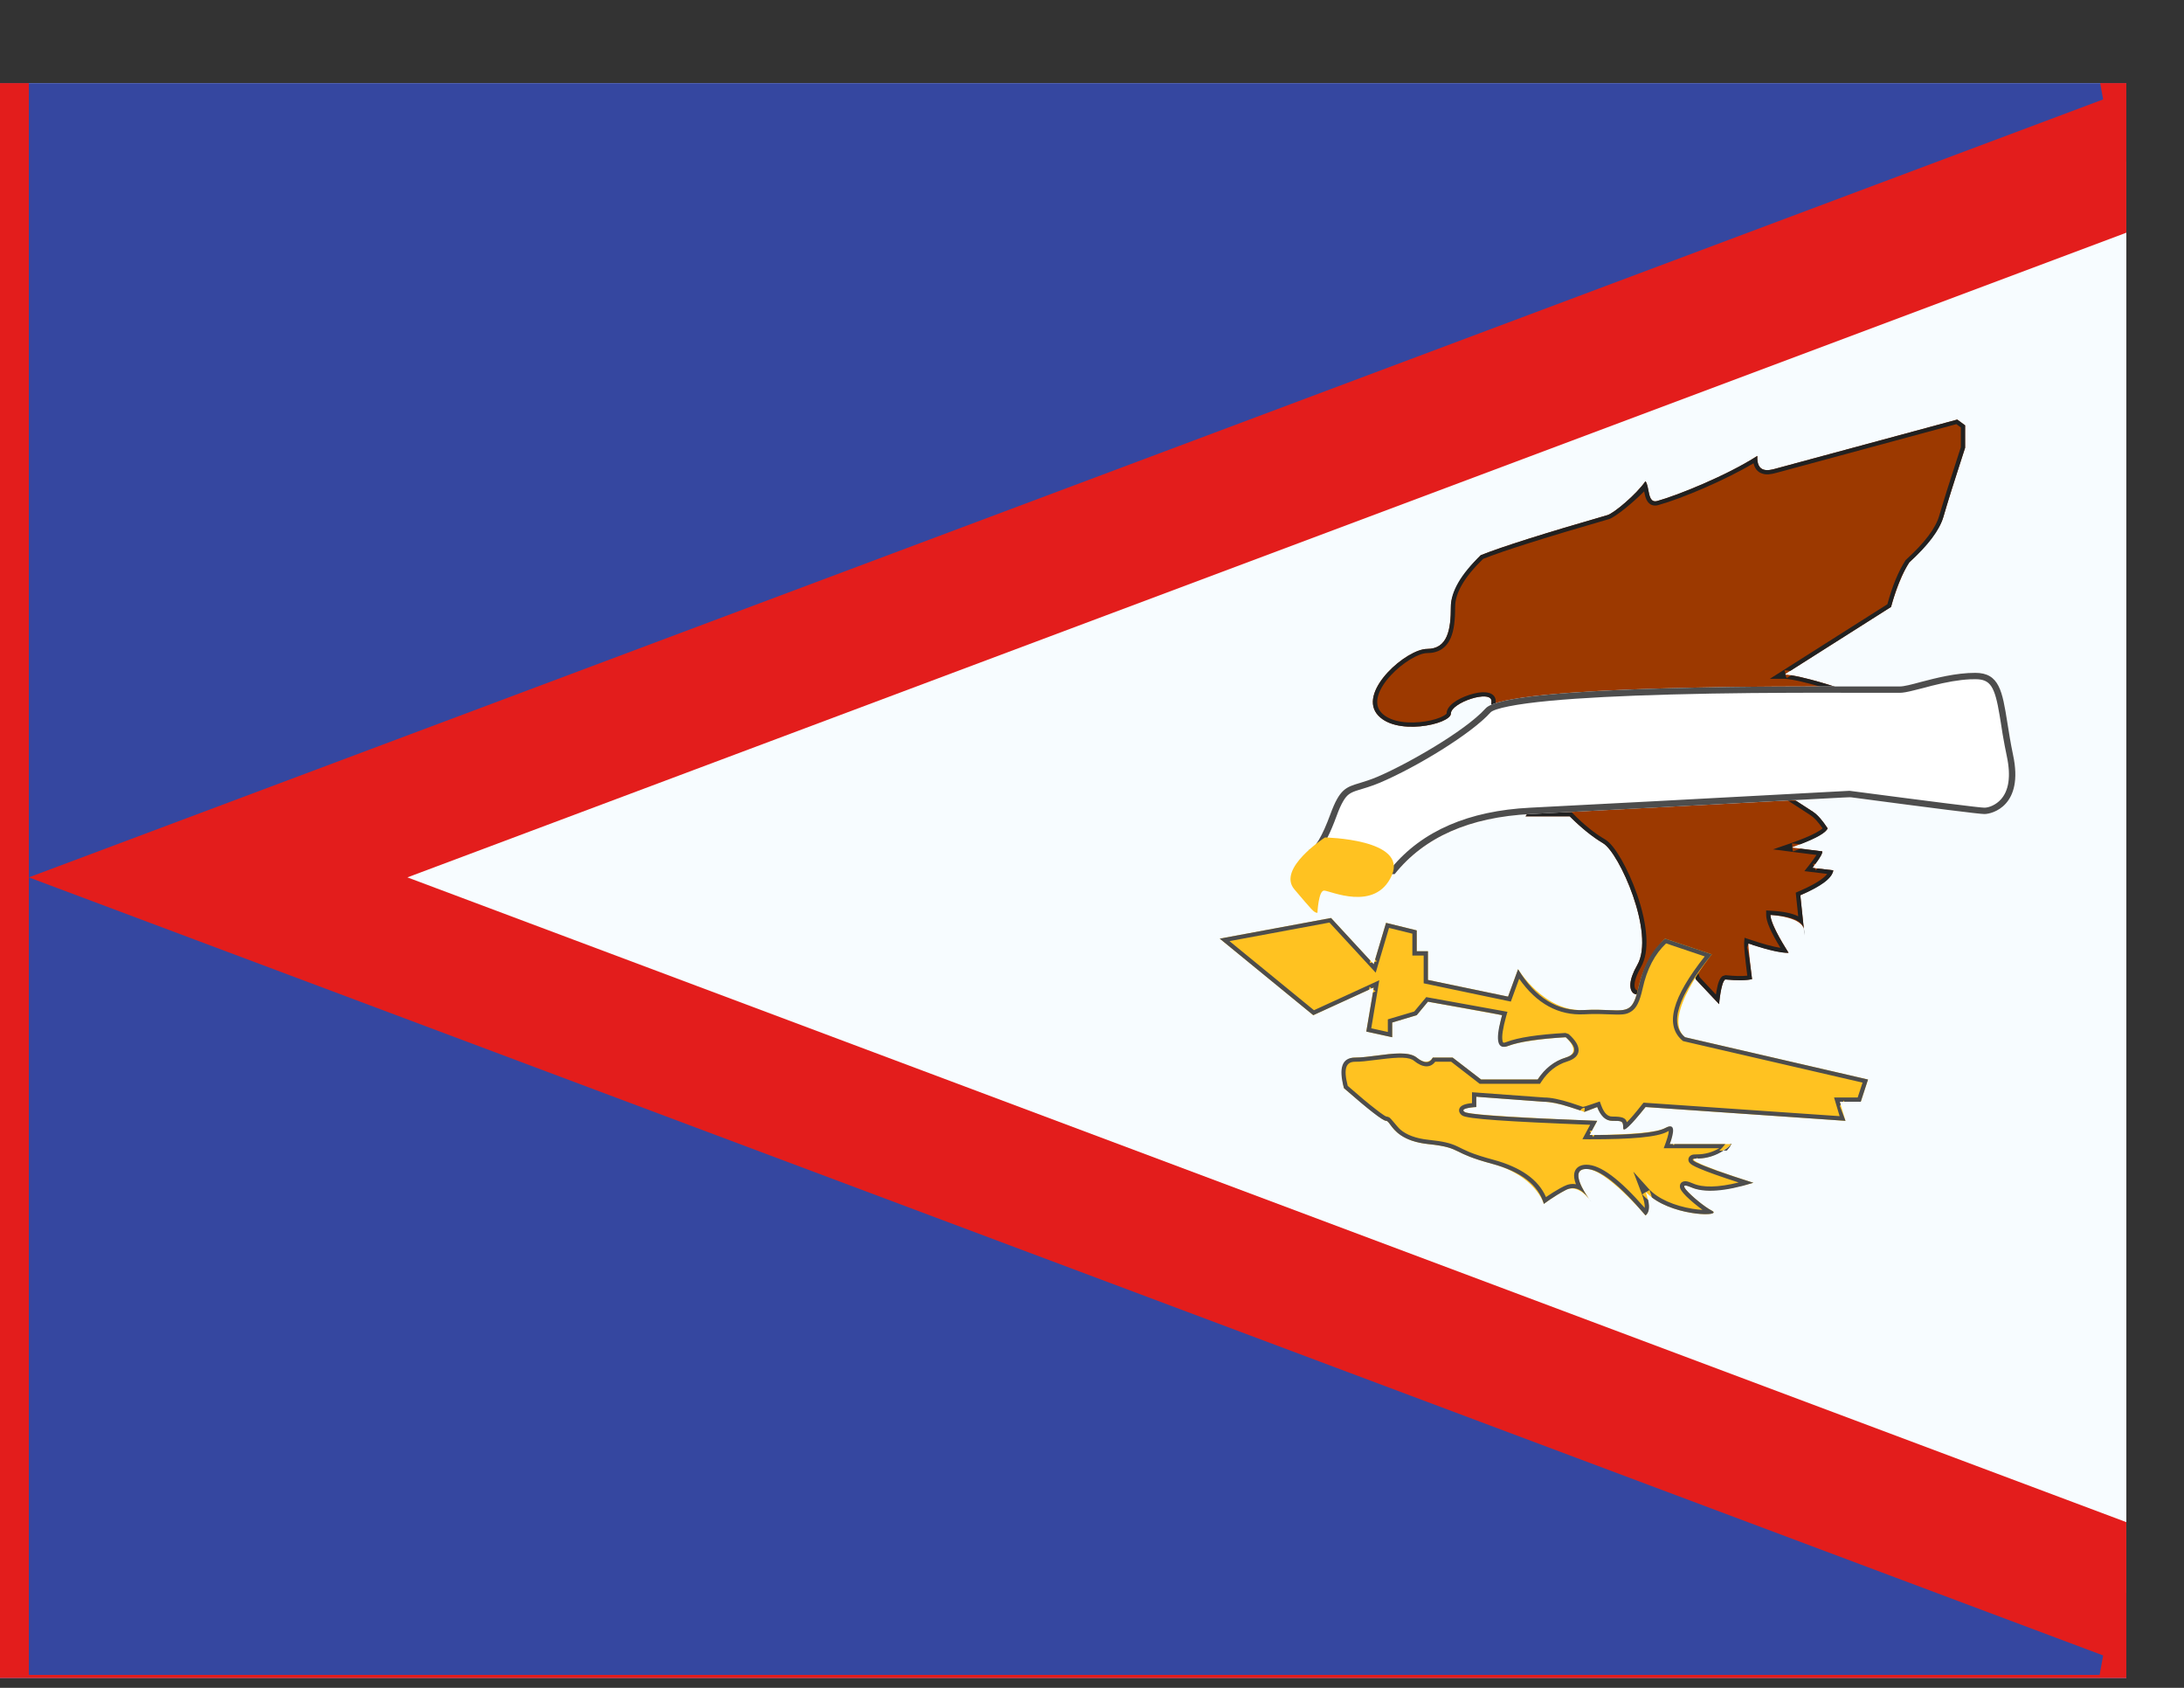 <svg width="22" height="17" viewBox="0 0 22 17" fill="none" xmlns="http://www.w3.org/2000/svg">
<rect x="0" y="0" width="22" height="17" fill="#333333" stroke="none"/>
<g clip-path="url(#clip0_58_5614)">
<rect width="21.419" height="16.064" transform="translate(0 0.837)" fill="white"/>
<path fill-rule="evenodd" clip-rule="evenodd" d="M0.291 0.805H21.709V16.869H0.291V0.805Z" fill="#F7FCFF"/>
<path d="M0.291 0.136H-0.379V0.805V8.374L-1.616 8.837L-0.379 9.301V16.869V17.539H0.291H21.709L21.944 16.243L2.197 8.837L21.944 1.432L21.709 0.136H0.291Z" fill="#3547A0" stroke="#E31D1C" stroke-width="1.339"/>
<path fill-rule="evenodd" clip-rule="evenodd" d="M19.716 4.226C19.716 4.226 18.371 4.589 17.884 4.721C17.819 4.739 17.693 4.77 17.702 4.592C17.394 4.79 16.897 4.99 16.694 5.046C16.591 5.075 16.618 4.897 16.575 4.847C16.486 4.977 16.258 5.169 16.193 5.188C15.552 5.373 15.126 5.508 14.916 5.592C14.916 5.592 14.615 5.882 14.615 6.111C14.615 6.34 14.583 6.536 14.376 6.536C14.169 6.536 13.692 6.952 13.867 7.187C14.042 7.421 14.615 7.296 14.615 7.187C14.615 7.077 15.024 6.94 15.024 7.063C15.024 7.187 14.916 7.41 14.916 7.41H15.367L15.024 7.588H15.367L15.024 7.798H15.666L15.256 7.981H15.54L15.367 8.222H15.812C15.812 8.222 15.985 8.397 16.148 8.493C16.312 8.589 16.674 9.403 16.493 9.719C16.312 10.034 16.534 10.081 16.575 9.943C16.616 9.804 16.7 9.605 16.773 9.605C16.845 9.605 16.985 9.605 16.985 9.605L17.083 9.865L17.317 10.114C17.317 10.114 17.334 9.897 17.378 9.865C17.378 9.865 17.56 9.883 17.649 9.862C17.649 9.862 17.609 9.546 17.612 9.503C17.612 9.503 17.895 9.599 18.017 9.597C18.017 9.597 17.834 9.313 17.834 9.215C17.834 9.215 18.173 9.233 18.173 9.376L18.135 9.017C18.135 9.017 18.456 8.881 18.467 8.766L18.257 8.741C18.257 8.741 18.366 8.602 18.356 8.575L18.046 8.536C18.046 8.536 18.384 8.418 18.41 8.343C18.41 8.343 18.334 8.224 18.264 8.177L18.028 8.024C18.028 8.024 18.557 8.027 18.645 8.027C18.645 8.027 18.784 7.977 18.677 7.892C18.677 7.892 18.573 7.83 18.587 7.769C18.587 7.769 18.658 7.633 18.642 7.61C18.642 7.61 18.718 7.71 18.718 7.462C18.718 7.462 18.72 7.213 18.672 7.201C18.672 7.201 18.811 7.099 18.756 7.034C18.702 6.968 18.115 6.794 17.975 6.794L19.049 6.113C19.049 6.113 19.124 5.832 19.233 5.664C19.233 5.664 19.518 5.407 19.576 5.207C19.633 5.006 19.795 4.51 19.795 4.51V4.284L19.716 4.226Z" fill="#9C3900"/>
<path fill-rule="evenodd" clip-rule="evenodd" d="M17.834 9.215C17.849 9.216 17.862 9.217 17.878 9.218C18.056 9.233 18.154 9.278 18.17 9.353L18.135 9.017C18.349 8.927 18.459 8.843 18.467 8.766L18.307 8.747L18.291 8.767L18.281 8.744L18.257 8.741L18.272 8.721L18.262 8.698L18.287 8.702C18.339 8.633 18.361 8.591 18.356 8.575L18.139 8.548C18.114 8.557 18.088 8.566 18.06 8.576C18.06 8.576 18.052 8.534 18.055 8.532L18.051 8.494L18.134 8.504C18.303 8.44 18.395 8.386 18.41 8.343C18.359 8.264 18.311 8.208 18.264 8.177L18.094 8.067L18.027 8.066C18.027 8.066 18.036 8.024 18.041 8.024L18.052 7.988L18.107 8.024C18.412 8.026 18.591 8.027 18.645 8.027C18.738 7.994 18.748 7.949 18.677 7.892C18.608 7.851 18.578 7.81 18.587 7.769C18.61 7.725 18.626 7.69 18.636 7.664C18.626 7.656 18.616 7.647 18.607 7.635L18.642 7.61L18.678 7.586C18.687 7.599 18.69 7.615 18.688 7.636C18.708 7.624 18.718 7.566 18.718 7.462C18.718 7.351 18.712 7.276 18.698 7.235L18.672 7.201L18.683 7.16C18.692 7.162 18.701 7.167 18.708 7.173C18.771 7.117 18.788 7.071 18.756 7.034C18.708 6.976 18.249 6.835 18.044 6.801L17.998 6.83C17.998 6.83 17.979 6.794 17.986 6.787L17.975 6.751C17.991 6.751 18.011 6.753 18.034 6.757L19.049 6.113C19.099 5.926 19.16 5.776 19.233 5.664C19.423 5.493 19.538 5.34 19.576 5.207C19.614 5.073 19.687 4.841 19.795 4.51V4.284L19.716 4.226C18.819 4.468 18.209 4.633 17.884 4.721C17.819 4.739 17.693 4.77 17.702 4.592C17.394 4.79 16.897 4.99 16.694 5.046C16.628 5.065 16.616 4.999 16.604 4.935C16.597 4.9 16.59 4.865 16.575 4.847C16.486 4.977 16.258 5.169 16.193 5.188C15.552 5.373 15.126 5.508 14.916 5.592C14.715 5.785 14.615 5.958 14.615 6.111C14.615 6.34 14.583 6.536 14.376 6.536C14.169 6.536 13.692 6.952 13.867 7.187C14.042 7.421 14.615 7.296 14.615 7.187C14.615 7.077 15.024 6.94 15.024 7.063C15.024 7.146 14.988 7.261 14.916 7.41H15.274L15.347 7.372L15.357 7.415L15.367 7.453H15.285L15.024 7.588H15.285L15.344 7.551L15.356 7.594L15.367 7.63H15.297L15.024 7.798H15.561L15.648 7.759L15.658 7.802L15.666 7.84H15.571L15.256 7.981H15.487L15.505 7.956L15.518 7.981H15.54L15.528 7.999L15.54 8.024H15.51L15.367 8.222H15.812C15.928 8.339 16.04 8.429 16.148 8.493C16.312 8.589 16.674 9.403 16.493 9.719C16.312 10.034 16.534 10.081 16.575 9.943C16.616 9.804 16.7 9.605 16.773 9.605H16.985L17.083 9.865L17.317 10.114C17.317 10.114 17.334 9.897 17.378 9.865C17.499 9.877 17.59 9.876 17.649 9.862C17.647 9.847 17.645 9.832 17.643 9.818C17.627 9.69 17.616 9.6 17.598 9.544L17.612 9.503C17.612 9.503 17.655 9.513 17.655 9.518C17.822 9.572 17.942 9.599 18.017 9.597C17.918 9.443 17.859 9.33 17.839 9.251C17.836 9.238 17.834 9.226 17.834 9.215ZM18.031 8.496L17.86 8.555L18.298 8.611C18.282 8.636 18.257 8.671 18.223 8.715L18.176 8.774L18.406 8.802C18.369 8.851 18.273 8.912 18.118 8.978L18.089 8.991L18.114 9.229C18.05 9.197 17.957 9.179 17.837 9.173L17.791 9.17V9.215C17.791 9.282 17.839 9.39 17.935 9.547C17.859 9.535 17.756 9.507 17.627 9.463L17.573 9.445L17.569 9.5C17.567 9.531 17.577 9.637 17.601 9.827C17.548 9.833 17.475 9.832 17.382 9.822L17.352 9.831C17.321 9.853 17.305 9.902 17.291 9.98C17.289 9.992 17.287 10.005 17.285 10.017L17.121 9.842L17.015 9.563H16.773C16.679 9.563 16.594 9.725 16.533 9.931C16.522 9.969 16.493 9.982 16.48 9.969C16.452 9.945 16.459 9.864 16.53 9.74C16.62 9.583 16.596 9.314 16.491 9.01C16.4 8.749 16.265 8.512 16.171 8.456C16.065 8.395 15.956 8.307 15.843 8.192L15.83 8.179H15.451L15.624 7.938H15.456L15.867 7.755H15.175L15.518 7.545H15.199L15.542 7.367H14.983C15.039 7.242 15.067 7.141 15.067 7.063C15.067 7.007 15.024 6.977 14.963 6.973C14.92 6.969 14.864 6.979 14.806 6.997C14.675 7.039 14.572 7.11 14.572 7.187C14.572 7.19 14.55 7.209 14.506 7.227C14.452 7.249 14.379 7.266 14.302 7.273C14.123 7.29 13.969 7.252 13.902 7.162C13.838 7.076 13.882 6.941 14.01 6.802C14.128 6.675 14.289 6.578 14.376 6.578C14.491 6.578 14.57 6.525 14.613 6.426C14.646 6.35 14.658 6.251 14.658 6.111C14.658 5.973 14.751 5.812 14.94 5.629C15.151 5.545 15.573 5.412 16.206 5.229C16.275 5.208 16.453 5.059 16.562 4.949C16.571 4.997 16.578 5.022 16.593 5.046C16.617 5.085 16.657 5.101 16.705 5.087C16.946 5.02 17.384 4.833 17.664 4.666C17.676 4.72 17.706 4.756 17.752 4.77C17.794 4.784 17.833 4.779 17.896 4.762C18.218 4.675 18.822 4.511 19.707 4.272L19.752 4.305V4.504C19.645 4.831 19.573 5.061 19.534 5.195C19.498 5.32 19.389 5.466 19.196 5.641C19.123 5.754 19.062 5.902 19.012 6.086L17.828 6.837H17.975C18.109 6.837 18.68 7.009 18.723 7.061C18.738 7.079 18.722 7.112 18.646 7.167L18.573 7.221L18.654 7.241C18.657 7.249 18.661 7.262 18.665 7.28C18.672 7.32 18.675 7.381 18.674 7.462C18.674 7.526 18.67 7.571 18.664 7.593C18.664 7.593 18.604 7.624 18.602 7.624L18.602 7.624L18.602 7.624C18.601 7.629 18.599 7.637 18.596 7.648C18.587 7.672 18.572 7.706 18.545 7.76C18.531 7.822 18.57 7.877 18.652 7.927C18.692 7.959 18.692 7.965 18.638 7.985C18.57 7.984 18.367 7.983 18.028 7.981L17.882 7.98L18.241 8.213C18.277 8.237 18.316 8.281 18.359 8.343C18.346 8.356 18.321 8.372 18.286 8.391C18.227 8.422 18.142 8.457 18.031 8.496ZM18.602 7.624L18.602 7.626L18.602 7.624L18.602 7.624L18.602 7.624ZM18.17 9.353L18.178 9.42C18.178 9.397 18.175 9.374 18.17 9.353Z" fill="#212121"/>
<path fill-rule="evenodd" clip-rule="evenodd" d="M18.635 8.029C18.635 8.029 19.912 8.199 19.99 8.199C20.067 8.199 20.389 8.117 20.278 7.603C20.168 7.088 20.213 6.777 19.898 6.777C19.583 6.777 19.254 6.914 19.136 6.914C19.017 6.914 19.132 6.914 18.635 6.914C18.138 6.914 15.179 6.897 14.966 7.134C14.752 7.371 14.153 7.706 13.875 7.824C13.598 7.942 13.527 7.86 13.402 8.199C13.277 8.538 13.184 8.562 13.184 8.562L13.402 8.804H14.049C14.049 8.804 14.494 8.246 15.419 8.199C16.344 8.152 18.635 8.029 18.635 8.029Z" fill="white"/>
<path fill-rule="evenodd" clip-rule="evenodd" d="M15.419 8.199C16.035 8.168 17.107 8.111 18.635 8.029C19.487 8.142 19.938 8.199 19.99 8.199C20.067 8.199 20.389 8.117 20.278 7.603C20.253 7.484 20.236 7.376 20.221 7.281C20.17 6.961 20.14 6.777 19.898 6.777C19.702 6.777 19.502 6.829 19.349 6.869C19.256 6.894 19.181 6.914 19.136 6.914H18.635C18.609 6.914 18.577 6.914 18.539 6.914C17.84 6.913 15.168 6.909 14.966 7.134C14.752 7.371 14.153 7.706 13.875 7.824C13.804 7.854 13.747 7.871 13.699 7.886C13.558 7.928 13.495 7.946 13.402 8.199C13.319 8.425 13.246 8.546 13.184 8.562L13.402 8.804H14.049C14.346 8.432 14.802 8.23 15.419 8.199ZM14.018 8.74H13.431L13.281 8.573C13.341 8.511 13.399 8.394 13.463 8.221C13.487 8.154 13.509 8.106 13.53 8.07C13.569 8.004 13.6 7.983 13.682 7.958C13.684 7.957 13.69 7.955 13.699 7.953C13.722 7.946 13.76 7.934 13.776 7.929C13.819 7.915 13.859 7.901 13.901 7.883C14.266 7.728 14.822 7.391 15.014 7.176C15.05 7.136 15.271 7.09 15.617 7.058C15.93 7.029 16.342 7.008 16.831 6.995C17.376 6.98 17.88 6.977 18.513 6.977C18.51 6.977 18.567 6.978 18.581 6.978L18.635 6.978H19.136C19.17 6.978 19.212 6.97 19.276 6.954C19.292 6.95 19.337 6.939 19.38 6.928C19.414 6.919 19.445 6.911 19.459 6.907C19.61 6.869 19.729 6.848 19.844 6.842C19.862 6.841 19.88 6.841 19.898 6.841C20.05 6.841 20.094 6.912 20.143 7.207C20.145 7.217 20.149 7.247 20.155 7.28C20.162 7.323 20.17 7.373 20.173 7.395C20.187 7.476 20.2 7.545 20.215 7.616C20.26 7.826 20.232 7.966 20.156 8.051C20.106 8.107 20.035 8.135 19.99 8.135C19.943 8.135 19.484 8.077 18.631 7.965C17.104 8.047 16.032 8.104 15.415 8.135C14.795 8.166 14.327 8.368 14.018 8.74Z" fill="#4D4D4D"/>
<path fill-rule="evenodd" clip-rule="evenodd" d="M13.347 8.435C13.347 8.435 12.86 8.748 13.039 8.958C13.218 9.168 13.236 9.194 13.271 9.194C13.271 9.194 13.281 8.97 13.338 8.97C13.396 8.97 13.853 9.188 14.019 8.819C14.184 8.45 13.347 8.435 13.347 8.435Z" fill="#FFC221"/>
<path fill-rule="evenodd" clip-rule="evenodd" d="M12.287 9.454L13.408 9.246L13.838 9.712L13.962 9.295L14.271 9.371V9.581H14.384V9.87L15.191 10.038L15.292 9.762C15.292 9.762 15.555 10.195 15.958 10.173C16.361 10.152 16.433 10.266 16.504 9.946C16.575 9.626 16.773 9.454 16.773 9.454L17.244 9.612C17.244 9.612 16.727 10.247 16.974 10.447L18.817 10.873L18.744 11.097H18.533L18.59 11.289L16.576 11.15C16.576 11.15 16.351 11.434 16.351 11.362C16.351 11.289 16.339 11.289 16.24 11.289C16.141 11.289 16.089 11.15 16.089 11.15L15.958 11.2C15.958 11.2 15.978 11.203 15.813 11.15C15.648 11.097 15.552 11.097 15.552 11.097L14.871 11.046V11.15C14.871 11.15 14.691 11.159 14.754 11.2C14.816 11.242 16.089 11.289 16.089 11.289L16.012 11.432C16.012 11.432 16.641 11.434 16.773 11.362C16.905 11.289 16.82 11.523 16.82 11.523H17.445C17.445 11.523 17.29 11.669 17.092 11.669C16.893 11.669 17.662 11.913 17.662 11.913C17.662 11.913 17.233 12.046 17.034 11.958C16.835 11.87 17.118 12.129 17.244 12.194C17.369 12.259 16.802 12.253 16.576 12.002C16.576 12.002 16.647 12.188 16.576 12.242C16.576 12.242 16.179 11.774 15.98 11.774C15.782 11.774 16.012 12.082 16.012 12.082C16.012 12.082 15.898 11.921 15.772 11.986C15.646 12.052 15.552 12.126 15.552 12.126C15.552 12.126 15.469 11.84 15.031 11.722C14.593 11.604 14.74 11.561 14.384 11.523C14.029 11.484 14.011 11.289 13.962 11.289C13.914 11.289 13.538 10.96 13.538 10.96C13.538 10.96 13.454 10.652 13.65 10.652C13.846 10.652 14.157 10.559 14.271 10.652C14.384 10.744 14.433 10.652 14.433 10.652H14.633L14.92 10.873H15.489C15.489 10.873 15.599 10.705 15.772 10.652C15.945 10.598 15.772 10.447 15.772 10.447C15.772 10.447 15.358 10.47 15.191 10.535C15.024 10.599 15.131 10.225 15.131 10.225L14.384 10.089L14.271 10.225L14.024 10.299V10.447L13.763 10.39L13.838 9.946L13.229 10.225L12.287 9.454Z" fill="#FFC221"/>
<path fill-rule="evenodd" clip-rule="evenodd" d="M16.035 11.389L16.089 11.289C15.315 11.26 14.877 11.233 14.774 11.207C14.764 11.205 14.758 11.203 14.754 11.2C14.691 11.159 14.871 11.15 14.871 11.15V11.086V11.046L14.915 11.05L15.552 11.097C15.616 11.097 15.703 11.114 15.813 11.15C15.86 11.165 15.895 11.177 15.92 11.185C15.921 11.181 15.924 11.177 15.929 11.171C15.941 11.163 15.945 11.16 15.951 11.159C15.954 11.158 15.958 11.158 15.964 11.158C15.964 11.158 15.961 11.201 15.958 11.2C15.958 11.2 16.049 11.165 16.05 11.165L16.089 11.15C16.105 11.193 16.124 11.225 16.147 11.248L16.156 11.257C16.18 11.278 16.208 11.289 16.24 11.289C16.339 11.289 16.351 11.289 16.351 11.362C16.351 11.41 16.426 11.339 16.576 11.15L18.59 11.289L18.533 11.139L18.542 11.127L18.533 11.097H18.565L18.574 11.085L18.578 11.097H18.744L18.817 10.873L16.974 10.447C16.809 10.314 16.899 10.036 17.244 9.612L16.773 9.454C16.641 9.568 16.552 9.732 16.504 9.946C16.452 10.184 16.398 10.182 16.208 10.174C16.143 10.171 16.061 10.168 15.958 10.173C15.689 10.188 15.467 10.051 15.292 9.762L15.191 10.038L14.384 9.87V9.581H14.271V9.371L13.962 9.295L13.852 9.664L13.87 9.683L13.845 9.689L13.838 9.712L13.822 9.694L13.797 9.7L13.804 9.675L13.408 9.246L12.287 9.454L13.229 10.225L13.791 9.968L13.796 9.939L13.818 9.955L13.838 9.946L13.835 9.968L13.857 9.985L13.83 9.997L13.763 10.39L14.024 10.447V10.299L14.271 10.225L14.384 10.089C14.384 10.089 15.089 10.214 15.092 10.217L15.131 10.225C15.127 10.238 15.124 10.25 15.12 10.266C15.062 10.485 15.086 10.575 15.191 10.535C15.303 10.492 15.496 10.463 15.772 10.447C15.887 10.548 15.887 10.616 15.772 10.652C15.656 10.687 15.562 10.761 15.489 10.873H14.92L14.633 10.652H14.433C14.401 10.713 14.347 10.713 14.271 10.652C14.194 10.589 14.028 10.611 13.868 10.632C13.791 10.642 13.714 10.652 13.65 10.652C13.519 10.652 13.482 10.754 13.538 10.96C13.788 11.179 13.93 11.289 13.962 11.289C13.976 11.289 13.987 11.304 14.004 11.327C14.047 11.386 14.128 11.495 14.384 11.523C14.577 11.543 14.622 11.566 14.693 11.6C14.752 11.63 14.83 11.668 15.031 11.722C15.323 11.801 15.497 11.936 15.552 12.126C15.552 12.126 15.646 12.052 15.772 11.986C15.854 11.944 15.931 11.973 16.005 12.072C15.967 12.02 15.803 11.774 15.98 11.774C16.113 11.774 16.311 11.93 16.576 12.242C16.611 12.215 16.62 12.162 16.602 12.085C16.58 12.068 16.561 12.049 16.543 12.03C16.543 12.03 16.576 12.004 16.581 12.007L16.616 11.986C16.626 12.013 16.634 12.037 16.64 12.061C16.894 12.254 17.359 12.254 17.244 12.194C17.169 12.155 17.038 12.047 16.983 11.982C16.956 11.947 16.956 11.929 17.013 11.95C17.019 11.952 17.026 11.955 17.034 11.958C17.166 12.017 17.376 12.002 17.662 11.913C17.363 11.819 17.174 11.751 17.083 11.706C17.037 11.681 17.04 11.669 17.093 11.669C17.092 11.666 17.09 11.663 17.088 11.659C17.09 11.661 17.095 11.664 17.105 11.669C17.197 11.667 17.283 11.64 17.361 11.589H17.395C17.408 11.574 17.42 11.558 17.433 11.541L17.431 11.535C17.436 11.531 17.441 11.527 17.445 11.523H16.866L16.861 11.537L16.851 11.523H16.82C16.824 11.513 16.827 11.503 16.83 11.494L16.835 11.48C16.873 11.357 16.853 11.318 16.773 11.362C16.688 11.408 16.451 11.432 16.061 11.432L16.05 11.452L16.038 11.432L16.012 11.432L16.024 11.409L16.012 11.389L16.035 11.389ZM17.431 11.535L17.428 11.523H17.38C17.36 11.548 17.34 11.57 17.319 11.589H17.361C17.385 11.574 17.409 11.556 17.431 11.535ZM13.236 10.175L12.385 9.479L13.392 9.292L13.858 9.797L13.992 9.346L14.227 9.404V9.624H14.341V9.904L15.219 10.088L15.303 9.858C15.479 10.109 15.699 10.23 15.96 10.216C16.039 10.212 16.101 10.212 16.193 10.216C16.344 10.222 16.378 10.22 16.427 10.191C16.485 10.156 16.517 10.089 16.547 9.955C16.59 9.76 16.669 9.61 16.783 9.502L17.172 9.633C16.845 10.047 16.762 10.331 16.954 10.486L18.762 10.904L18.713 11.054H18.475L18.531 11.242L16.556 11.106L16.541 11.124C16.475 11.208 16.424 11.268 16.388 11.303C16.375 11.256 16.335 11.246 16.24 11.246C16.195 11.246 16.159 11.213 16.13 11.135L16.115 11.094C16.115 11.094 15.951 11.151 15.946 11.149C15.922 11.14 15.882 11.127 15.827 11.109C15.714 11.073 15.623 11.054 15.554 11.054L14.828 11.001V11.111C14.818 11.112 14.809 11.113 14.799 11.114C14.768 11.119 14.745 11.126 14.728 11.136C14.686 11.16 14.688 11.208 14.73 11.236C14.781 11.27 15.184 11.297 16.018 11.329L15.94 11.474L16.011 11.475C16.44 11.476 16.697 11.452 16.794 11.399C16.8 11.395 16.806 11.393 16.81 11.391C16.81 11.398 16.809 11.406 16.807 11.417C16.802 11.441 16.793 11.471 16.78 11.508L16.759 11.565H17.319C17.249 11.606 17.174 11.627 17.092 11.627C17.07 11.627 17.054 11.628 17.041 11.633C17.01 11.646 16.997 11.68 17.017 11.709C17.031 11.728 17.061 11.745 17.118 11.769C17.196 11.803 17.328 11.85 17.514 11.91C17.306 11.961 17.152 11.964 17.052 11.919C17.024 11.907 17.003 11.9 16.986 11.898C16.952 11.894 16.92 11.912 16.922 11.951C16.923 11.978 16.945 12.007 16.986 12.049C17.032 12.094 17.095 12.146 17.15 12.186C17.12 12.184 17.085 12.181 17.049 12.175C16.867 12.145 16.7 12.075 16.608 11.973L16.453 11.801L16.535 12.017C16.561 12.084 16.57 12.134 16.568 12.166C16.315 11.877 16.123 11.731 15.98 11.731C15.915 11.731 15.871 11.761 15.859 11.813C15.852 11.846 15.858 11.884 15.875 11.928C15.835 11.92 15.794 11.927 15.752 11.949C15.739 11.956 15.725 11.963 15.712 11.97C15.664 11.997 15.619 12.025 15.573 12.057C15.497 11.881 15.319 11.756 15.043 11.681C14.938 11.653 14.861 11.628 14.8 11.603C14.777 11.593 14.757 11.584 14.734 11.573L14.726 11.569L14.726 11.569C14.714 11.563 14.69 11.551 14.681 11.547C14.609 11.513 14.54 11.496 14.389 11.48C14.258 11.466 14.169 11.43 14.106 11.377C14.089 11.362 14.062 11.33 14.039 11.302L14.039 11.302C14.02 11.28 14.004 11.261 13.998 11.257C13.989 11.251 13.978 11.247 13.963 11.245C13.958 11.243 13.95 11.239 13.941 11.233C13.921 11.22 13.893 11.2 13.859 11.173C13.79 11.12 13.696 11.042 13.576 10.937C13.531 10.763 13.558 10.694 13.65 10.694C13.707 10.694 13.755 10.689 13.878 10.673L13.903 10.67C14.101 10.645 14.196 10.646 14.243 10.684C14.329 10.754 14.408 10.76 14.457 10.694H14.618L14.905 10.916H15.513L15.526 10.896C15.594 10.792 15.679 10.725 15.785 10.692C15.938 10.645 15.938 10.535 15.801 10.415L15.769 10.404C15.49 10.42 15.292 10.45 15.175 10.495C15.143 10.507 15.139 10.505 15.135 10.481C15.126 10.438 15.139 10.355 15.172 10.236L15.185 10.191L14.367 10.043L14.246 10.188L13.98 10.267V10.394L13.813 10.357L13.894 9.873L13.236 10.175ZM16.027 12.103C16.027 12.103 16.018 12.092 16.005 12.072C16.012 12.082 16.019 12.093 16.027 12.103ZM15.958 11.202C15.965 11.203 15.966 11.202 15.963 11.2L15.958 11.202ZM14.773 11.209L14.772 11.209L14.773 11.209L14.773 11.209Z" fill="#4D4D4D"/>
</g>
<defs>
<clipPath id="clip0_58_5614">
<rect width="21.419" height="16.064" fill="white" transform="translate(0 0.837)"/>
</clipPath>
</defs>
</svg>
